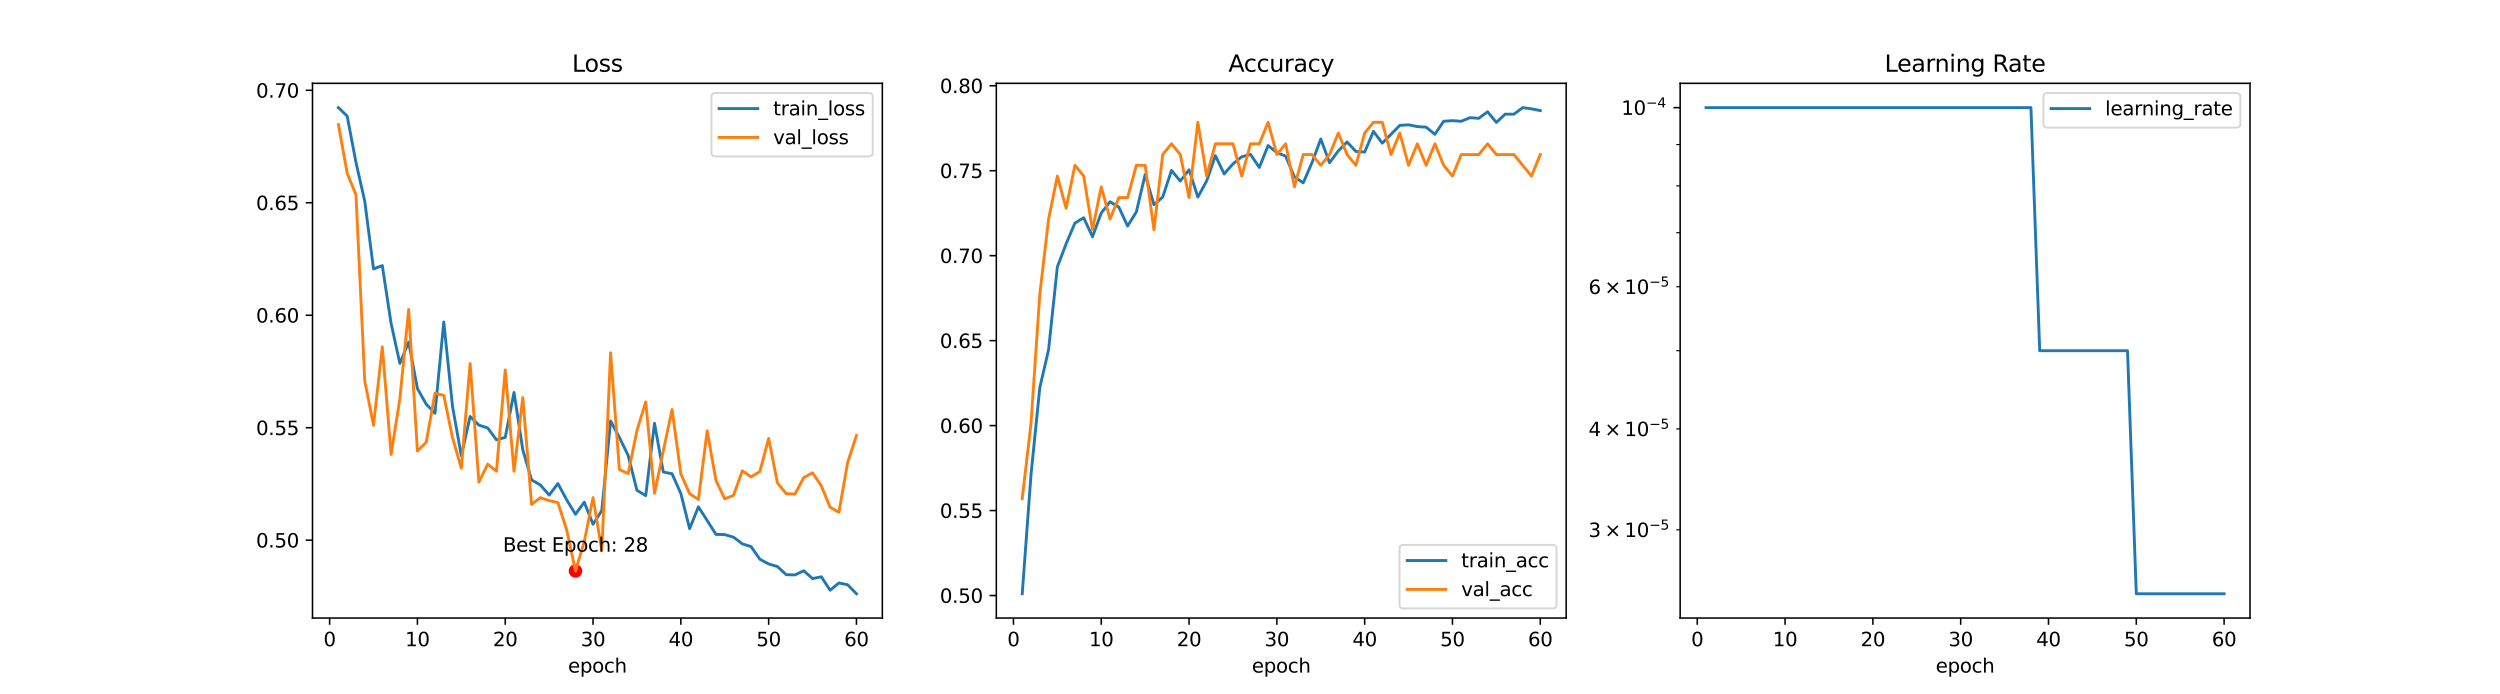 <?xml version="1.0" encoding="utf-8" standalone="no"?>
<!DOCTYPE svg PUBLIC "-//W3C//DTD SVG 1.1//EN"
  "http://www.w3.org/Graphics/SVG/1.1/DTD/svg11.dtd">
<svg xmlns:xlink="http://www.w3.org/1999/xlink" width="1296pt" height="360pt" viewBox="0 0 1296 360" xmlns="http://www.w3.org/2000/svg" version="1.1">
 <defs>
  <style type="text/css">*{stroke-linejoin: round; stroke-linecap: butt}</style>
 </defs>
 <g id="figure_1">
  <g id="patch_1">
   <path d="M 0 360 
L 1296 360 
L 1296 0 
L 0 0 
z
" style="fill: #ffffff"/>
  </g>
  <g id="axes_1">
   <g id="patch_2">
    <path d="M 162 320.4 
L 457.412 320.4 
L 457.412 43.2 
L 162 43.2 
z
" style="fill: #ffffff"/>
   </g>
   <g id="PathCollection_1">
    <defs>
     <path id="mc264b013b8" d="M 0 3 
C 0.796 3 1.559 2.684 2.121 2.121 
C 2.684 1.559 3 0.796 3 0 
C 3 -0.796 2.684 -1.559 2.121 -2.121 
C 1.559 -2.684 0.796 -3 0 -3 
C -0.796 -3 -1.559 -2.684 -2.121 -2.121 
C -2.684 -1.559 -3 -0.796 -3 0 
C -3 0.796 -2.684 1.559 -2.121 2.121 
C -1.559 2.684 -0.796 3 0 3 
z
" style="stroke: #ff0000"/>
    </defs>
    <g clip-path="url(#p951b885877)">
     <use xlink:href="#mc264b013b8" x="298.326" y="295.981" style="fill: #ff0000; stroke: #ff0000"/>
    </g>
   </g>
   <g id="matplotlib.axis_1">
    <g id="xtick_1">
     <g id="line2d_1">
      <defs>
       <path id="me1430755ac" d="M 0 0 
L 0 3.5 
" style="stroke: #000000; stroke-width: 0.8"/>
      </defs>
      <g>
       <use xlink:href="#me1430755ac" x="170.876" y="320.4" style="stroke: #000000; stroke-width: 0.8"/>
      </g>
     </g>
     <g id="text_1">
      <!-- 0 -->
      <g transform="translate(167.695 334.998) scale(0.1 -0.1)">
       <defs>
        <path id="DejaVuSans-30" d="M 2034 4250 
Q 1547 4250 1301 3770 
Q 1056 3291 1056 2328 
Q 1056 1369 1301 889 
Q 1547 409 2034 409 
Q 2525 409 2770 889 
Q 3016 1369 3016 2328 
Q 3016 3291 2770 3770 
Q 2525 4250 2034 4250 
z
M 2034 4750 
Q 2819 4750 3233 4129 
Q 3647 3509 3647 2328 
Q 3647 1150 3233 529 
Q 2819 -91 2034 -91 
Q 1250 -91 836 529 
Q 422 1150 422 2328 
Q 422 3509 836 4129 
Q 1250 4750 2034 4750 
z
" transform="scale(0.016)"/>
       </defs>
       <use xlink:href="#DejaVuSans-30"/>
      </g>
     </g>
    </g>
    <g id="xtick_2">
     <g id="line2d_2">
      <g>
       <use xlink:href="#me1430755ac" x="216.394" y="320.4" style="stroke: #000000; stroke-width: 0.8"/>
      </g>
     </g>
     <g id="text_2">
      <!-- 10 -->
      <g transform="translate(210.031 334.998) scale(0.1 -0.1)">
       <defs>
        <path id="DejaVuSans-31" d="M 794 531 
L 1825 531 
L 1825 4091 
L 703 3866 
L 703 4441 
L 1819 4666 
L 2450 4666 
L 2450 531 
L 3481 531 
L 3481 0 
L 794 0 
L 794 531 
z
" transform="scale(0.016)"/>
       </defs>
       <use xlink:href="#DejaVuSans-31"/>
       <use xlink:href="#DejaVuSans-30" transform="translate(63.623 0)"/>
      </g>
     </g>
    </g>
    <g id="xtick_3">
     <g id="line2d_3">
      <g>
       <use xlink:href="#me1430755ac" x="261.912" y="320.4" style="stroke: #000000; stroke-width: 0.8"/>
      </g>
     </g>
     <g id="text_3">
      <!-- 20 -->
      <g transform="translate(255.549 334.998) scale(0.1 -0.1)">
       <defs>
        <path id="DejaVuSans-32" d="M 1228 531 
L 3431 531 
L 3431 0 
L 469 0 
L 469 531 
Q 828 903 1448 1529 
Q 2069 2156 2228 2338 
Q 2531 2678 2651 2914 
Q 2772 3150 2772 3378 
Q 2772 3750 2511 3984 
Q 2250 4219 1831 4219 
Q 1534 4219 1204 4116 
Q 875 4013 500 3803 
L 500 4441 
Q 881 4594 1212 4672 
Q 1544 4750 1819 4750 
Q 2544 4750 2975 4387 
Q 3406 4025 3406 3419 
Q 3406 3131 3298 2873 
Q 3191 2616 2906 2266 
Q 2828 2175 2409 1742 
Q 1991 1309 1228 531 
z
" transform="scale(0.016)"/>
       </defs>
       <use xlink:href="#DejaVuSans-32"/>
       <use xlink:href="#DejaVuSans-30" transform="translate(63.623 0)"/>
      </g>
     </g>
    </g>
    <g id="xtick_4">
     <g id="line2d_4">
      <g>
       <use xlink:href="#me1430755ac" x="307.43" y="320.4" style="stroke: #000000; stroke-width: 0.8"/>
      </g>
     </g>
     <g id="text_4">
      <!-- 30 -->
      <g transform="translate(301.067 334.998) scale(0.1 -0.1)">
       <defs>
        <path id="DejaVuSans-33" d="M 2597 2516 
Q 3050 2419 3304 2112 
Q 3559 1806 3559 1356 
Q 3559 666 3084 287 
Q 2609 -91 1734 -91 
Q 1441 -91 1130 -33 
Q 819 25 488 141 
L 488 750 
Q 750 597 1062 519 
Q 1375 441 1716 441 
Q 2309 441 2620 675 
Q 2931 909 2931 1356 
Q 2931 1769 2642 2001 
Q 2353 2234 1838 2234 
L 1294 2234 
L 1294 2753 
L 1863 2753 
Q 2328 2753 2575 2939 
Q 2822 3125 2822 3475 
Q 2822 3834 2567 4026 
Q 2313 4219 1838 4219 
Q 1578 4219 1281 4162 
Q 984 4106 628 3988 
L 628 4550 
Q 988 4650 1302 4700 
Q 1616 4750 1894 4750 
Q 2613 4750 3031 4423 
Q 3450 4097 3450 3541 
Q 3450 3153 3228 2886 
Q 3006 2619 2597 2516 
z
" transform="scale(0.016)"/>
       </defs>
       <use xlink:href="#DejaVuSans-33"/>
       <use xlink:href="#DejaVuSans-30" transform="translate(63.623 0)"/>
      </g>
     </g>
    </g>
    <g id="xtick_5">
     <g id="line2d_5">
      <g>
       <use xlink:href="#me1430755ac" x="352.948" y="320.4" style="stroke: #000000; stroke-width: 0.8"/>
      </g>
     </g>
     <g id="text_5">
      <!-- 40 -->
      <g transform="translate(346.585 334.998) scale(0.1 -0.1)">
       <defs>
        <path id="DejaVuSans-34" d="M 2419 4116 
L 825 1625 
L 2419 1625 
L 2419 4116 
z
M 2253 4666 
L 3047 4666 
L 3047 1625 
L 3713 1625 
L 3713 1100 
L 3047 1100 
L 3047 0 
L 2419 0 
L 2419 1100 
L 313 1100 
L 313 1709 
L 2253 4666 
z
" transform="scale(0.016)"/>
       </defs>
       <use xlink:href="#DejaVuSans-34"/>
       <use xlink:href="#DejaVuSans-30" transform="translate(63.623 0)"/>
      </g>
     </g>
    </g>
    <g id="xtick_6">
     <g id="line2d_6">
      <g>
       <use xlink:href="#me1430755ac" x="398.466" y="320.4" style="stroke: #000000; stroke-width: 0.8"/>
      </g>
     </g>
     <g id="text_6">
      <!-- 50 -->
      <g transform="translate(392.103 334.998) scale(0.1 -0.1)">
       <defs>
        <path id="DejaVuSans-35" d="M 691 4666 
L 3169 4666 
L 3169 4134 
L 1269 4134 
L 1269 2991 
Q 1406 3038 1543 3061 
Q 1681 3084 1819 3084 
Q 2600 3084 3056 2656 
Q 3513 2228 3513 1497 
Q 3513 744 3044 326 
Q 2575 -91 1722 -91 
Q 1428 -91 1123 -41 
Q 819 9 494 109 
L 494 744 
Q 775 591 1075 516 
Q 1375 441 1709 441 
Q 2250 441 2565 725 
Q 2881 1009 2881 1497 
Q 2881 1984 2565 2268 
Q 2250 2553 1709 2553 
Q 1456 2553 1204 2497 
Q 953 2441 691 2322 
L 691 4666 
z
" transform="scale(0.016)"/>
       </defs>
       <use xlink:href="#DejaVuSans-35"/>
       <use xlink:href="#DejaVuSans-30" transform="translate(63.623 0)"/>
      </g>
     </g>
    </g>
    <g id="xtick_7">
     <g id="line2d_7">
      <g>
       <use xlink:href="#me1430755ac" x="443.984" y="320.4" style="stroke: #000000; stroke-width: 0.8"/>
      </g>
     </g>
     <g id="text_7">
      <!-- 60 -->
      <g transform="translate(437.621 334.998) scale(0.1 -0.1)">
       <defs>
        <path id="DejaVuSans-36" d="M 2113 2584 
Q 1688 2584 1439 2293 
Q 1191 2003 1191 1497 
Q 1191 994 1439 701 
Q 1688 409 2113 409 
Q 2538 409 2786 701 
Q 3034 994 3034 1497 
Q 3034 2003 2786 2293 
Q 2538 2584 2113 2584 
z
M 3366 4563 
L 3366 3988 
Q 3128 4100 2886 4159 
Q 2644 4219 2406 4219 
Q 1781 4219 1451 3797 
Q 1122 3375 1075 2522 
Q 1259 2794 1537 2939 
Q 1816 3084 2150 3084 
Q 2853 3084 3261 2657 
Q 3669 2231 3669 1497 
Q 3669 778 3244 343 
Q 2819 -91 2113 -91 
Q 1303 -91 875 529 
Q 447 1150 447 2328 
Q 447 3434 972 4092 
Q 1497 4750 2381 4750 
Q 2619 4750 2861 4703 
Q 3103 4656 3366 4563 
z
" transform="scale(0.016)"/>
       </defs>
       <use xlink:href="#DejaVuSans-36"/>
       <use xlink:href="#DejaVuSans-30" transform="translate(63.623 0)"/>
      </g>
     </g>
    </g>
    <g id="text_8">
     <!-- epoch -->
     <g transform="translate(294.478 348.677) scale(0.1 -0.1)">
      <defs>
       <path id="DejaVuSans-65" d="M 3597 1894 
L 3597 1613 
L 953 1613 
Q 991 1019 1311 708 
Q 1631 397 2203 397 
Q 2534 397 2845 478 
Q 3156 559 3463 722 
L 3463 178 
Q 3153 47 2828 -22 
Q 2503 -91 2169 -91 
Q 1331 -91 842 396 
Q 353 884 353 1716 
Q 353 2575 817 3079 
Q 1281 3584 2069 3584 
Q 2775 3584 3186 3129 
Q 3597 2675 3597 1894 
z
M 3022 2063 
Q 3016 2534 2758 2815 
Q 2500 3097 2075 3097 
Q 1594 3097 1305 2825 
Q 1016 2553 972 2059 
L 3022 2063 
z
" transform="scale(0.016)"/>
       <path id="DejaVuSans-70" d="M 1159 525 
L 1159 -1331 
L 581 -1331 
L 581 3500 
L 1159 3500 
L 1159 2969 
Q 1341 3281 1617 3432 
Q 1894 3584 2278 3584 
Q 2916 3584 3314 3078 
Q 3713 2572 3713 1747 
Q 3713 922 3314 415 
Q 2916 -91 2278 -91 
Q 1894 -91 1617 61 
Q 1341 213 1159 525 
z
M 3116 1747 
Q 3116 2381 2855 2742 
Q 2594 3103 2138 3103 
Q 1681 3103 1420 2742 
Q 1159 2381 1159 1747 
Q 1159 1113 1420 752 
Q 1681 391 2138 391 
Q 2594 391 2855 752 
Q 3116 1113 3116 1747 
z
" transform="scale(0.016)"/>
       <path id="DejaVuSans-6f" d="M 1959 3097 
Q 1497 3097 1228 2736 
Q 959 2375 959 1747 
Q 959 1119 1226 758 
Q 1494 397 1959 397 
Q 2419 397 2687 759 
Q 2956 1122 2956 1747 
Q 2956 2369 2687 2733 
Q 2419 3097 1959 3097 
z
M 1959 3584 
Q 2709 3584 3137 3096 
Q 3566 2609 3566 1747 
Q 3566 888 3137 398 
Q 2709 -91 1959 -91 
Q 1206 -91 779 398 
Q 353 888 353 1747 
Q 353 2609 779 3096 
Q 1206 3584 1959 3584 
z
" transform="scale(0.016)"/>
       <path id="DejaVuSans-63" d="M 3122 3366 
L 3122 2828 
Q 2878 2963 2633 3030 
Q 2388 3097 2138 3097 
Q 1578 3097 1268 2742 
Q 959 2388 959 1747 
Q 959 1106 1268 751 
Q 1578 397 2138 397 
Q 2388 397 2633 464 
Q 2878 531 3122 666 
L 3122 134 
Q 2881 22 2623 -34 
Q 2366 -91 2075 -91 
Q 1284 -91 818 406 
Q 353 903 353 1747 
Q 353 2603 823 3093 
Q 1294 3584 2113 3584 
Q 2378 3584 2631 3529 
Q 2884 3475 3122 3366 
z
" transform="scale(0.016)"/>
       <path id="DejaVuSans-68" d="M 3513 2113 
L 3513 0 
L 2938 0 
L 2938 2094 
Q 2938 2591 2744 2837 
Q 2550 3084 2163 3084 
Q 1697 3084 1428 2787 
Q 1159 2491 1159 1978 
L 1159 0 
L 581 0 
L 581 4863 
L 1159 4863 
L 1159 2956 
Q 1366 3272 1645 3428 
Q 1925 3584 2291 3584 
Q 2894 3584 3203 3211 
Q 3513 2838 3513 2113 
z
" transform="scale(0.016)"/>
      </defs>
      <use xlink:href="#DejaVuSans-65"/>
      <use xlink:href="#DejaVuSans-70" transform="translate(61.523 0)"/>
      <use xlink:href="#DejaVuSans-6f" transform="translate(125 0)"/>
      <use xlink:href="#DejaVuSans-63" transform="translate(186.182 0)"/>
      <use xlink:href="#DejaVuSans-68" transform="translate(241.162 0)"/>
     </g>
    </g>
   </g>
   <g id="matplotlib.axis_2">
    <g id="ytick_1">
     <g id="line2d_8">
      <defs>
       <path id="m257c4a99e2" d="M 0 0 
L -3.5 0 
" style="stroke: #000000; stroke-width: 0.8"/>
      </defs>
      <g>
       <use xlink:href="#m257c4a99e2" x="162" y="280.029" style="stroke: #000000; stroke-width: 0.8"/>
      </g>
     </g>
     <g id="text_9">
      <!-- 0.50 -->
      <g transform="translate(132.734 283.828) scale(0.1 -0.1)">
       <defs>
        <path id="DejaVuSans-2e" d="M 684 794 
L 1344 794 
L 1344 0 
L 684 0 
L 684 794 
z
" transform="scale(0.016)"/>
       </defs>
       <use xlink:href="#DejaVuSans-30"/>
       <use xlink:href="#DejaVuSans-2e" transform="translate(63.623 0)"/>
       <use xlink:href="#DejaVuSans-35" transform="translate(95.41 0)"/>
       <use xlink:href="#DejaVuSans-30" transform="translate(159.033 0)"/>
      </g>
     </g>
    </g>
    <g id="ytick_2">
     <g id="line2d_9">
      <g>
       <use xlink:href="#m257c4a99e2" x="162" y="221.725" style="stroke: #000000; stroke-width: 0.8"/>
      </g>
     </g>
     <g id="text_10">
      <!-- 0.55 -->
      <g transform="translate(132.734 225.525) scale(0.1 -0.1)">
       <use xlink:href="#DejaVuSans-30"/>
       <use xlink:href="#DejaVuSans-2e" transform="translate(63.623 0)"/>
       <use xlink:href="#DejaVuSans-35" transform="translate(95.41 0)"/>
       <use xlink:href="#DejaVuSans-35" transform="translate(159.033 0)"/>
      </g>
     </g>
    </g>
    <g id="ytick_3">
     <g id="line2d_10">
      <g>
       <use xlink:href="#m257c4a99e2" x="162" y="163.422" style="stroke: #000000; stroke-width: 0.8"/>
      </g>
     </g>
     <g id="text_11">
      <!-- 0.60 -->
      <g transform="translate(132.734 167.221) scale(0.1 -0.1)">
       <use xlink:href="#DejaVuSans-30"/>
       <use xlink:href="#DejaVuSans-2e" transform="translate(63.623 0)"/>
       <use xlink:href="#DejaVuSans-36" transform="translate(95.41 0)"/>
       <use xlink:href="#DejaVuSans-30" transform="translate(159.033 0)"/>
      </g>
     </g>
    </g>
    <g id="ytick_4">
     <g id="line2d_11">
      <g>
       <use xlink:href="#m257c4a99e2" x="162" y="105.118" style="stroke: #000000; stroke-width: 0.8"/>
      </g>
     </g>
     <g id="text_12">
      <!-- 0.65 -->
      <g transform="translate(132.734 108.918) scale(0.1 -0.1)">
       <use xlink:href="#DejaVuSans-30"/>
       <use xlink:href="#DejaVuSans-2e" transform="translate(63.623 0)"/>
       <use xlink:href="#DejaVuSans-36" transform="translate(95.41 0)"/>
       <use xlink:href="#DejaVuSans-35" transform="translate(159.033 0)"/>
      </g>
     </g>
    </g>
    <g id="ytick_5">
     <g id="line2d_12">
      <g>
       <use xlink:href="#m257c4a99e2" x="162" y="46.815" style="stroke: #000000; stroke-width: 0.8"/>
      </g>
     </g>
     <g id="text_13">
      <!-- 0.70 -->
      <g transform="translate(132.734 50.614) scale(0.1 -0.1)">
       <defs>
        <path id="DejaVuSans-37" d="M 525 4666 
L 3525 4666 
L 3525 4397 
L 1831 0 
L 1172 0 
L 2766 4134 
L 525 4134 
L 525 4666 
z
" transform="scale(0.016)"/>
       </defs>
       <use xlink:href="#DejaVuSans-30"/>
       <use xlink:href="#DejaVuSans-2e" transform="translate(63.623 0)"/>
       <use xlink:href="#DejaVuSans-37" transform="translate(95.41 0)"/>
       <use xlink:href="#DejaVuSans-30" transform="translate(159.033 0)"/>
      </g>
     </g>
    </g>
   </g>
   <g id="line2d_13">
    <path d="M 175.428 55.8 
L 179.98 60.189 
L 184.531 84.157 
L 189.083 104.326 
L 193.635 139.397 
L 198.187 137.686 
L 202.739 167.673 
L 207.29 188.376 
L 211.842 177.375 
L 216.394 201.456 
L 220.946 209.532 
L 225.498 214.229 
L 230.049 166.921 
L 234.601 210.773 
L 239.153 236.236 
L 243.705 215.906 
L 248.257 220.401 
L 252.808 221.854 
L 257.36 228.016 
L 261.912 226.754 
L 266.464 203.466 
L 271.016 233.206 
L 275.567 248.761 
L 280.119 251.402 
L 284.671 256.658 
L 289.223 250.688 
L 293.775 259.142 
L 298.326 266.607 
L 302.878 260.341 
L 307.43 271.752 
L 311.982 264.624 
L 316.534 218.214 
L 321.085 226.761 
L 325.637 236.1 
L 330.189 254.156 
L 334.741 256.936 
L 339.293 219.44 
L 343.844 244.68 
L 348.396 245.609 
L 352.948 255.845 
L 357.5 274.056 
L 362.052 262.754 
L 366.603 269.832 
L 371.155 277.027 
L 375.707 277.135 
L 380.259 278.475 
L 384.811 281.937 
L 389.362 283.374 
L 393.914 289.915 
L 398.466 292.357 
L 403.018 293.706 
L 407.57 297.909 
L 412.121 298.035 
L 416.673 295.892 
L 421.225 299.94 
L 425.777 299.017 
L 430.329 305.97 
L 434.88 302.23 
L 439.432 303.145 
L 443.984 307.8 
" clip-path="url(#p951b885877)" style="fill: none; stroke: #1f77b4; stroke-width: 1.5; stroke-linecap: square"/>
   </g>
   <g id="line2d_14">
    <path d="M 175.428 64.584 
L 179.98 89.814 
L 184.531 100.968 
L 189.083 197.414 
L 193.635 220.466 
L 198.187 179.786 
L 202.739 235.597 
L 207.29 206.754 
L 211.842 160.436 
L 216.394 233.84 
L 220.946 229.311 
L 225.498 203.811 
L 230.049 204.967 
L 234.601 226.969 
L 239.153 242.732 
L 243.705 188.447 
L 248.257 249.946 
L 252.808 240.608 
L 257.36 244.278 
L 261.912 191.755 
L 266.464 244.337 
L 271.016 206.096 
L 275.567 261.513 
L 280.119 257.972 
L 284.671 259.521 
L 289.223 260.554 
L 293.775 274.764 
L 298.326 295.981 
L 302.878 280.815 
L 307.43 257.97 
L 311.982 285.382 
L 316.534 182.906 
L 321.085 243.444 
L 325.637 245.468 
L 330.189 223.234 
L 334.741 208.404 
L 339.293 255.717 
L 343.844 233.845 
L 348.396 212.314 
L 352.948 245.651 
L 357.5 255.928 
L 362.052 258.916 
L 366.603 223.334 
L 371.155 249.082 
L 375.707 258.615 
L 380.259 256.81 
L 384.811 244.063 
L 389.362 247.244 
L 393.914 244.43 
L 398.466 227.263 
L 403.018 250.328 
L 407.57 255.908 
L 412.121 256.097 
L 416.673 247.555 
L 421.225 245.105 
L 425.777 251.883 
L 430.329 262.973 
L 434.88 265.56 
L 439.432 239.699 
L 443.984 225.787 
" clip-path="url(#p951b885877)" style="fill: none; stroke: #ff7f0e; stroke-width: 1.5; stroke-linecap: square"/>
   </g>
   <g id="patch_3">
    <path d="M 162 320.4 
L 162 43.2 
" style="fill: none; stroke: #000000; stroke-width: 0.8; stroke-linejoin: miter; stroke-linecap: square"/>
   </g>
   <g id="patch_4">
    <path d="M 457.412 320.4 
L 457.412 43.2 
" style="fill: none; stroke: #000000; stroke-width: 0.8; stroke-linejoin: miter; stroke-linecap: square"/>
   </g>
   <g id="patch_5">
    <path d="M 162 320.4 
L 457.412 320.4 
" style="fill: none; stroke: #000000; stroke-width: 0.8; stroke-linejoin: miter; stroke-linecap: square"/>
   </g>
   <g id="patch_6">
    <path d="M 162 43.2 
L 457.412 43.2 
" style="fill: none; stroke: #000000; stroke-width: 0.8; stroke-linejoin: miter; stroke-linecap: square"/>
   </g>
   <g id="text_14">
    <!-- Best Epoch: 28 -->
    <g transform="translate(260.719 285.981) scale(0.1 -0.1)">
     <defs>
      <path id="DejaVuSans-42" d="M 1259 2228 
L 1259 519 
L 2272 519 
Q 2781 519 3026 730 
Q 3272 941 3272 1375 
Q 3272 1813 3026 2020 
Q 2781 2228 2272 2228 
L 1259 2228 
z
M 1259 4147 
L 1259 2741 
L 2194 2741 
Q 2656 2741 2882 2914 
Q 3109 3088 3109 3444 
Q 3109 3797 2882 3972 
Q 2656 4147 2194 4147 
L 1259 4147 
z
M 628 4666 
L 2241 4666 
Q 2963 4666 3353 4366 
Q 3744 4066 3744 3513 
Q 3744 3084 3544 2831 
Q 3344 2578 2956 2516 
Q 3422 2416 3680 2098 
Q 3938 1781 3938 1306 
Q 3938 681 3513 340 
Q 3088 0 2303 0 
L 628 0 
L 628 4666 
z
" transform="scale(0.016)"/>
      <path id="DejaVuSans-73" d="M 2834 3397 
L 2834 2853 
Q 2591 2978 2328 3040 
Q 2066 3103 1784 3103 
Q 1356 3103 1142 2972 
Q 928 2841 928 2578 
Q 928 2378 1081 2264 
Q 1234 2150 1697 2047 
L 1894 2003 
Q 2506 1872 2764 1633 
Q 3022 1394 3022 966 
Q 3022 478 2636 193 
Q 2250 -91 1575 -91 
Q 1294 -91 989 -36 
Q 684 19 347 128 
L 347 722 
Q 666 556 975 473 
Q 1284 391 1588 391 
Q 1994 391 2212 530 
Q 2431 669 2431 922 
Q 2431 1156 2273 1281 
Q 2116 1406 1581 1522 
L 1381 1569 
Q 847 1681 609 1914 
Q 372 2147 372 2553 
Q 372 3047 722 3315 
Q 1072 3584 1716 3584 
Q 2034 3584 2315 3537 
Q 2597 3491 2834 3397 
z
" transform="scale(0.016)"/>
      <path id="DejaVuSans-74" d="M 1172 4494 
L 1172 3500 
L 2356 3500 
L 2356 3053 
L 1172 3053 
L 1172 1153 
Q 1172 725 1289 603 
Q 1406 481 1766 481 
L 2356 481 
L 2356 0 
L 1766 0 
Q 1100 0 847 248 
Q 594 497 594 1153 
L 594 3053 
L 172 3053 
L 172 3500 
L 594 3500 
L 594 4494 
L 1172 4494 
z
" transform="scale(0.016)"/>
      <path id="DejaVuSans-20" transform="scale(0.016)"/>
      <path id="DejaVuSans-45" d="M 628 4666 
L 3578 4666 
L 3578 4134 
L 1259 4134 
L 1259 2753 
L 3481 2753 
L 3481 2222 
L 1259 2222 
L 1259 531 
L 3634 531 
L 3634 0 
L 628 0 
L 628 4666 
z
" transform="scale(0.016)"/>
      <path id="DejaVuSans-3a" d="M 750 794 
L 1409 794 
L 1409 0 
L 750 0 
L 750 794 
z
M 750 3309 
L 1409 3309 
L 1409 2516 
L 750 2516 
L 750 3309 
z
" transform="scale(0.016)"/>
      <path id="DejaVuSans-38" d="M 2034 2216 
Q 1584 2216 1326 1975 
Q 1069 1734 1069 1313 
Q 1069 891 1326 650 
Q 1584 409 2034 409 
Q 2484 409 2743 651 
Q 3003 894 3003 1313 
Q 3003 1734 2745 1975 
Q 2488 2216 2034 2216 
z
M 1403 2484 
Q 997 2584 770 2862 
Q 544 3141 544 3541 
Q 544 4100 942 4425 
Q 1341 4750 2034 4750 
Q 2731 4750 3128 4425 
Q 3525 4100 3525 3541 
Q 3525 3141 3298 2862 
Q 3072 2584 2669 2484 
Q 3125 2378 3379 2068 
Q 3634 1759 3634 1313 
Q 3634 634 3220 271 
Q 2806 -91 2034 -91 
Q 1263 -91 848 271 
Q 434 634 434 1313 
Q 434 1759 690 2068 
Q 947 2378 1403 2484 
z
M 1172 3481 
Q 1172 3119 1398 2916 
Q 1625 2713 2034 2713 
Q 2441 2713 2670 2916 
Q 2900 3119 2900 3481 
Q 2900 3844 2670 4047 
Q 2441 4250 2034 4250 
Q 1625 4250 1398 4047 
Q 1172 3844 1172 3481 
z
" transform="scale(0.016)"/>
     </defs>
     <use xlink:href="#DejaVuSans-42"/>
     <use xlink:href="#DejaVuSans-65" transform="translate(68.604 0)"/>
     <use xlink:href="#DejaVuSans-73" transform="translate(130.127 0)"/>
     <use xlink:href="#DejaVuSans-74" transform="translate(182.227 0)"/>
     <use xlink:href="#DejaVuSans-20" transform="translate(221.436 0)"/>
     <use xlink:href="#DejaVuSans-45" transform="translate(253.223 0)"/>
     <use xlink:href="#DejaVuSans-70" transform="translate(316.406 0)"/>
     <use xlink:href="#DejaVuSans-6f" transform="translate(379.883 0)"/>
     <use xlink:href="#DejaVuSans-63" transform="translate(441.064 0)"/>
     <use xlink:href="#DejaVuSans-68" transform="translate(496.045 0)"/>
     <use xlink:href="#DejaVuSans-3a" transform="translate(559.424 0)"/>
     <use xlink:href="#DejaVuSans-20" transform="translate(593.115 0)"/>
     <use xlink:href="#DejaVuSans-32" transform="translate(624.902 0)"/>
     <use xlink:href="#DejaVuSans-38" transform="translate(688.525 0)"/>
    </g>
   </g>
   <g id="text_15">
    <!-- Loss -->
    <g transform="translate(296.545 37.2) scale(0.12 -0.12)">
     <defs>
      <path id="DejaVuSans-4c" d="M 628 4666 
L 1259 4666 
L 1259 531 
L 3531 531 
L 3531 0 
L 628 0 
L 628 4666 
z
" transform="scale(0.016)"/>
     </defs>
     <use xlink:href="#DejaVuSans-4c"/>
     <use xlink:href="#DejaVuSans-6f" transform="translate(53.963 0)"/>
     <use xlink:href="#DejaVuSans-73" transform="translate(115.145 0)"/>
     <use xlink:href="#DejaVuSans-73" transform="translate(167.244 0)"/>
    </g>
   </g>
   <g id="legend_1">
    <g id="patch_7">
     <path d="M 370.821 81.112 
L 450.412 81.112 
Q 452.412 81.112 452.412 79.112 
L 452.412 50.2 
Q 452.412 48.2 450.412 48.2 
L 370.821 48.2 
Q 368.821 48.2 368.821 50.2 
L 368.821 79.112 
Q 368.821 81.112 370.821 81.112 
z
" style="fill: #ffffff; opacity: 0.8; stroke: #cccccc; stroke-linejoin: miter"/>
    </g>
    <g id="line2d_15">
     <path d="M 372.821 56.298 
L 382.821 56.298 
L 392.821 56.298 
" style="fill: none; stroke: #1f77b4; stroke-width: 1.5; stroke-linecap: square"/>
    </g>
    <g id="text_16">
     <!-- train_loss -->
     <g transform="translate(400.821 59.798) scale(0.1 -0.1)">
      <defs>
       <path id="DejaVuSans-72" d="M 2631 2963 
Q 2534 3019 2420 3045 
Q 2306 3072 2169 3072 
Q 1681 3072 1420 2755 
Q 1159 2438 1159 1844 
L 1159 0 
L 581 0 
L 581 3500 
L 1159 3500 
L 1159 2956 
Q 1341 3275 1631 3429 
Q 1922 3584 2338 3584 
Q 2397 3584 2469 3576 
Q 2541 3569 2628 3553 
L 2631 2963 
z
" transform="scale(0.016)"/>
       <path id="DejaVuSans-61" d="M 2194 1759 
Q 1497 1759 1228 1600 
Q 959 1441 959 1056 
Q 959 750 1161 570 
Q 1363 391 1709 391 
Q 2188 391 2477 730 
Q 2766 1069 2766 1631 
L 2766 1759 
L 2194 1759 
z
M 3341 1997 
L 3341 0 
L 2766 0 
L 2766 531 
Q 2569 213 2275 61 
Q 1981 -91 1556 -91 
Q 1019 -91 701 211 
Q 384 513 384 1019 
Q 384 1609 779 1909 
Q 1175 2209 1959 2209 
L 2766 2209 
L 2766 2266 
Q 2766 2663 2505 2880 
Q 2244 3097 1772 3097 
Q 1472 3097 1187 3025 
Q 903 2953 641 2809 
L 641 3341 
Q 956 3463 1253 3523 
Q 1550 3584 1831 3584 
Q 2591 3584 2966 3190 
Q 3341 2797 3341 1997 
z
" transform="scale(0.016)"/>
       <path id="DejaVuSans-69" d="M 603 3500 
L 1178 3500 
L 1178 0 
L 603 0 
L 603 3500 
z
M 603 4863 
L 1178 4863 
L 1178 4134 
L 603 4134 
L 603 4863 
z
" transform="scale(0.016)"/>
       <path id="DejaVuSans-6e" d="M 3513 2113 
L 3513 0 
L 2938 0 
L 2938 2094 
Q 2938 2591 2744 2837 
Q 2550 3084 2163 3084 
Q 1697 3084 1428 2787 
Q 1159 2491 1159 1978 
L 1159 0 
L 581 0 
L 581 3500 
L 1159 3500 
L 1159 2956 
Q 1366 3272 1645 3428 
Q 1925 3584 2291 3584 
Q 2894 3584 3203 3211 
Q 3513 2838 3513 2113 
z
" transform="scale(0.016)"/>
       <path id="DejaVuSans-5f" d="M 3263 -1063 
L 3263 -1509 
L -63 -1509 
L -63 -1063 
L 3263 -1063 
z
" transform="scale(0.016)"/>
       <path id="DejaVuSans-6c" d="M 603 4863 
L 1178 4863 
L 1178 0 
L 603 0 
L 603 4863 
z
" transform="scale(0.016)"/>
      </defs>
      <use xlink:href="#DejaVuSans-74"/>
      <use xlink:href="#DejaVuSans-72" transform="translate(39.209 0)"/>
      <use xlink:href="#DejaVuSans-61" transform="translate(80.322 0)"/>
      <use xlink:href="#DejaVuSans-69" transform="translate(141.602 0)"/>
      <use xlink:href="#DejaVuSans-6e" transform="translate(169.385 0)"/>
      <use xlink:href="#DejaVuSans-5f" transform="translate(232.764 0)"/>
      <use xlink:href="#DejaVuSans-6c" transform="translate(282.764 0)"/>
      <use xlink:href="#DejaVuSans-6f" transform="translate(310.547 0)"/>
      <use xlink:href="#DejaVuSans-73" transform="translate(371.729 0)"/>
      <use xlink:href="#DejaVuSans-73" transform="translate(423.828 0)"/>
     </g>
    </g>
    <g id="line2d_16">
     <path d="M 372.821 71.255 
L 382.821 71.255 
L 392.821 71.255 
" style="fill: none; stroke: #ff7f0e; stroke-width: 1.5; stroke-linecap: square"/>
    </g>
    <g id="text_17">
     <!-- val_loss -->
     <g transform="translate(400.821 74.755) scale(0.1 -0.1)">
      <defs>
       <path id="DejaVuSans-76" d="M 191 3500 
L 800 3500 
L 1894 563 
L 2988 3500 
L 3597 3500 
L 2284 0 
L 1503 0 
L 191 3500 
z
" transform="scale(0.016)"/>
      </defs>
      <use xlink:href="#DejaVuSans-76"/>
      <use xlink:href="#DejaVuSans-61" transform="translate(59.18 0)"/>
      <use xlink:href="#DejaVuSans-6c" transform="translate(120.459 0)"/>
      <use xlink:href="#DejaVuSans-5f" transform="translate(148.242 0)"/>
      <use xlink:href="#DejaVuSans-6c" transform="translate(198.242 0)"/>
      <use xlink:href="#DejaVuSans-6f" transform="translate(226.025 0)"/>
      <use xlink:href="#DejaVuSans-73" transform="translate(287.207 0)"/>
      <use xlink:href="#DejaVuSans-73" transform="translate(339.307 0)"/>
     </g>
    </g>
   </g>
  </g>
  <g id="axes_2">
   <g id="patch_8">
    <path d="M 516.494 320.4 
L 811.906 320.4 
L 811.906 43.2 
L 516.494 43.2 
z
" style="fill: #ffffff"/>
   </g>
   <g id="matplotlib.axis_3">
    <g id="xtick_8">
     <g id="line2d_17">
      <g>
       <use xlink:href="#me1430755ac" x="525.37" y="320.4" style="stroke: #000000; stroke-width: 0.8"/>
      </g>
     </g>
     <g id="text_18">
      <!-- 0 -->
      <g transform="translate(522.189 334.998) scale(0.1 -0.1)">
       <use xlink:href="#DejaVuSans-30"/>
      </g>
     </g>
    </g>
    <g id="xtick_9">
     <g id="line2d_18">
      <g>
       <use xlink:href="#me1430755ac" x="570.888" y="320.4" style="stroke: #000000; stroke-width: 0.8"/>
      </g>
     </g>
     <g id="text_19">
      <!-- 10 -->
      <g transform="translate(564.526 334.998) scale(0.1 -0.1)">
       <use xlink:href="#DejaVuSans-31"/>
       <use xlink:href="#DejaVuSans-30" transform="translate(63.623 0)"/>
      </g>
     </g>
    </g>
    <g id="xtick_10">
     <g id="line2d_19">
      <g>
       <use xlink:href="#me1430755ac" x="616.406" y="320.4" style="stroke: #000000; stroke-width: 0.8"/>
      </g>
     </g>
     <g id="text_20">
      <!-- 20 -->
      <g transform="translate(610.044 334.998) scale(0.1 -0.1)">
       <use xlink:href="#DejaVuSans-32"/>
       <use xlink:href="#DejaVuSans-30" transform="translate(63.623 0)"/>
      </g>
     </g>
    </g>
    <g id="xtick_11">
     <g id="line2d_20">
      <g>
       <use xlink:href="#me1430755ac" x="661.924" y="320.4" style="stroke: #000000; stroke-width: 0.8"/>
      </g>
     </g>
     <g id="text_21">
      <!-- 30 -->
      <g transform="translate(655.562 334.998) scale(0.1 -0.1)">
       <use xlink:href="#DejaVuSans-33"/>
       <use xlink:href="#DejaVuSans-30" transform="translate(63.623 0)"/>
      </g>
     </g>
    </g>
    <g id="xtick_12">
     <g id="line2d_21">
      <g>
       <use xlink:href="#me1430755ac" x="707.442" y="320.4" style="stroke: #000000; stroke-width: 0.8"/>
      </g>
     </g>
     <g id="text_22">
      <!-- 40 -->
      <g transform="translate(701.08 334.998) scale(0.1 -0.1)">
       <use xlink:href="#DejaVuSans-34"/>
       <use xlink:href="#DejaVuSans-30" transform="translate(63.623 0)"/>
      </g>
     </g>
    </g>
    <g id="xtick_13">
     <g id="line2d_22">
      <g>
       <use xlink:href="#me1430755ac" x="752.96" y="320.4" style="stroke: #000000; stroke-width: 0.8"/>
      </g>
     </g>
     <g id="text_23">
      <!-- 50 -->
      <g transform="translate(746.598 334.998) scale(0.1 -0.1)">
       <use xlink:href="#DejaVuSans-35"/>
       <use xlink:href="#DejaVuSans-30" transform="translate(63.623 0)"/>
      </g>
     </g>
    </g>
    <g id="xtick_14">
     <g id="line2d_23">
      <g>
       <use xlink:href="#me1430755ac" x="798.478" y="320.4" style="stroke: #000000; stroke-width: 0.8"/>
      </g>
     </g>
     <g id="text_24">
      <!-- 60 -->
      <g transform="translate(792.116 334.998) scale(0.1 -0.1)">
       <use xlink:href="#DejaVuSans-36"/>
       <use xlink:href="#DejaVuSans-30" transform="translate(63.623 0)"/>
      </g>
     </g>
    </g>
    <g id="text_25">
     <!-- epoch -->
     <g transform="translate(648.972 348.677) scale(0.1 -0.1)">
      <use xlink:href="#DejaVuSans-65"/>
      <use xlink:href="#DejaVuSans-70" transform="translate(61.523 0)"/>
      <use xlink:href="#DejaVuSans-6f" transform="translate(125 0)"/>
      <use xlink:href="#DejaVuSans-63" transform="translate(186.182 0)"/>
      <use xlink:href="#DejaVuSans-68" transform="translate(241.162 0)"/>
     </g>
    </g>
   </g>
   <g id="matplotlib.axis_4">
    <g id="ytick_6">
     <g id="line2d_24">
      <g>
       <use xlink:href="#m257c4a99e2" x="516.494" y="308.721" style="stroke: #000000; stroke-width: 0.8"/>
      </g>
     </g>
     <g id="text_26">
      <!-- 0.50 -->
      <g transform="translate(487.228 312.52) scale(0.1 -0.1)">
       <use xlink:href="#DejaVuSans-30"/>
       <use xlink:href="#DejaVuSans-2e" transform="translate(63.623 0)"/>
       <use xlink:href="#DejaVuSans-35" transform="translate(95.41 0)"/>
       <use xlink:href="#DejaVuSans-30" transform="translate(159.033 0)"/>
      </g>
     </g>
    </g>
    <g id="ytick_7">
     <g id="line2d_25">
      <g>
       <use xlink:href="#m257c4a99e2" x="516.494" y="264.675" style="stroke: #000000; stroke-width: 0.8"/>
      </g>
     </g>
     <g id="text_27">
      <!-- 0.55 -->
      <g transform="translate(487.228 268.474) scale(0.1 -0.1)">
       <use xlink:href="#DejaVuSans-30"/>
       <use xlink:href="#DejaVuSans-2e" transform="translate(63.623 0)"/>
       <use xlink:href="#DejaVuSans-35" transform="translate(95.41 0)"/>
       <use xlink:href="#DejaVuSans-35" transform="translate(159.033 0)"/>
      </g>
     </g>
    </g>
    <g id="ytick_8">
     <g id="line2d_26">
      <g>
       <use xlink:href="#m257c4a99e2" x="516.494" y="220.628" style="stroke: #000000; stroke-width: 0.8"/>
      </g>
     </g>
     <g id="text_28">
      <!-- 0.60 -->
      <g transform="translate(487.228 224.427) scale(0.1 -0.1)">
       <use xlink:href="#DejaVuSans-30"/>
       <use xlink:href="#DejaVuSans-2e" transform="translate(63.623 0)"/>
       <use xlink:href="#DejaVuSans-36" transform="translate(95.41 0)"/>
       <use xlink:href="#DejaVuSans-30" transform="translate(159.033 0)"/>
      </g>
     </g>
    </g>
    <g id="ytick_9">
     <g id="line2d_27">
      <g>
       <use xlink:href="#m257c4a99e2" x="516.494" y="176.582" style="stroke: #000000; stroke-width: 0.8"/>
      </g>
     </g>
     <g id="text_29">
      <!-- 0.65 -->
      <g transform="translate(487.228 180.381) scale(0.1 -0.1)">
       <use xlink:href="#DejaVuSans-30"/>
       <use xlink:href="#DejaVuSans-2e" transform="translate(63.623 0)"/>
       <use xlink:href="#DejaVuSans-36" transform="translate(95.41 0)"/>
       <use xlink:href="#DejaVuSans-35" transform="translate(159.033 0)"/>
      </g>
     </g>
    </g>
    <g id="ytick_10">
     <g id="line2d_28">
      <g>
       <use xlink:href="#m257c4a99e2" x="516.494" y="132.536" style="stroke: #000000; stroke-width: 0.8"/>
      </g>
     </g>
     <g id="text_30">
      <!-- 0.70 -->
      <g transform="translate(487.228 136.335) scale(0.1 -0.1)">
       <use xlink:href="#DejaVuSans-30"/>
       <use xlink:href="#DejaVuSans-2e" transform="translate(63.623 0)"/>
       <use xlink:href="#DejaVuSans-37" transform="translate(95.41 0)"/>
       <use xlink:href="#DejaVuSans-30" transform="translate(159.033 0)"/>
      </g>
     </g>
    </g>
    <g id="ytick_11">
     <g id="line2d_29">
      <g>
       <use xlink:href="#m257c4a99e2" x="516.494" y="88.489" style="stroke: #000000; stroke-width: 0.8"/>
      </g>
     </g>
     <g id="text_31">
      <!-- 0.75 -->
      <g transform="translate(487.228 92.289) scale(0.1 -0.1)">
       <use xlink:href="#DejaVuSans-30"/>
       <use xlink:href="#DejaVuSans-2e" transform="translate(63.623 0)"/>
       <use xlink:href="#DejaVuSans-37" transform="translate(95.41 0)"/>
       <use xlink:href="#DejaVuSans-35" transform="translate(159.033 0)"/>
      </g>
     </g>
    </g>
    <g id="ytick_12">
     <g id="line2d_30">
      <g>
       <use xlink:href="#m257c4a99e2" x="516.494" y="44.443" style="stroke: #000000; stroke-width: 0.8"/>
      </g>
     </g>
     <g id="text_32">
      <!-- 0.80 -->
      <g transform="translate(487.228 48.242) scale(0.1 -0.1)">
       <use xlink:href="#DejaVuSans-30"/>
       <use xlink:href="#DejaVuSans-2e" transform="translate(63.623 0)"/>
       <use xlink:href="#DejaVuSans-38" transform="translate(95.41 0)"/>
       <use xlink:href="#DejaVuSans-30" transform="translate(159.033 0)"/>
      </g>
     </g>
    </g>
   </g>
   <g id="line2d_31">
    <path d="M 529.922 307.8 
L 534.474 246.105 
L 539.026 200.984 
L 543.577 181.34 
L 548.129 138.368 
L 552.681 126.397 
L 557.233 115.654 
L 561.785 112.891 
L 566.336 122.714 
L 570.888 110.436 
L 575.44 104.604 
L 579.992 107.366 
L 584.544 117.189 
L 589.095 109.822 
L 593.647 90.485 
L 598.199 106.139 
L 602.751 102.148 
L 607.303 88.336 
L 611.854 93.861 
L 616.406 88.029 
L 620.958 102.148 
L 625.51 93.861 
L 630.062 80.662 
L 634.613 90.178 
L 639.165 84.96 
L 643.717 81.276 
L 648.269 80.048 
L 652.821 86.801 
L 657.372 75.444 
L 661.924 79.128 
L 666.476 80.969 
L 671.028 91.712 
L 675.579 94.782 
L 680.131 84.346 
L 684.683 72.068 
L 689.235 84.346 
L 693.787 78.207 
L 698.338 73.603 
L 702.89 78.514 
L 707.442 78.821 
L 711.994 68.078 
L 716.546 74.217 
L 721.097 69.612 
L 725.649 65.008 
L 730.201 64.701 
L 734.753 65.622 
L 739.305 65.929 
L 743.856 69.612 
L 748.408 62.86 
L 752.96 62.553 
L 757.512 62.86 
L 762.064 61.018 
L 766.615 61.325 
L 771.167 57.949 
L 775.719 63.474 
L 780.271 59.176 
L 784.823 59.176 
L 789.374 55.8 
L 793.926 56.414 
L 798.478 57.335 
" clip-path="url(#pa25d8fe00f)" style="fill: none; stroke: #1f77b4; stroke-width: 1.5; stroke-linecap: square"/>
   </g>
   <g id="line2d_32">
    <path d="M 529.922 258.542 
L 534.474 219.513 
L 539.026 152.607 
L 543.577 113.579 
L 548.129 91.277 
L 552.681 108.004 
L 557.233 85.702 
L 561.785 91.277 
L 566.336 119.155 
L 570.888 96.853 
L 575.44 113.579 
L 579.992 102.428 
L 584.544 102.428 
L 589.095 85.702 
L 593.647 85.702 
L 598.199 119.155 
L 602.751 80.126 
L 607.303 74.551 
L 611.854 80.126 
L 616.406 102.428 
L 620.958 63.4 
L 625.51 91.277 
L 630.062 74.551 
L 634.613 74.551 
L 639.165 74.551 
L 643.717 91.277 
L 648.269 74.551 
L 652.821 74.551 
L 657.372 63.4 
L 661.924 80.126 
L 666.476 74.551 
L 671.028 96.853 
L 675.579 80.126 
L 680.131 80.126 
L 684.683 85.702 
L 689.235 80.126 
L 693.787 68.975 
L 698.338 80.126 
L 702.89 85.702 
L 707.442 68.975 
L 711.994 63.4 
L 716.546 63.4 
L 721.097 80.126 
L 725.649 68.975 
L 730.201 85.702 
L 734.753 74.551 
L 739.305 85.702 
L 743.856 74.551 
L 748.408 85.702 
L 752.96 91.277 
L 757.512 80.126 
L 762.064 80.126 
L 766.615 80.126 
L 771.167 74.551 
L 775.719 80.126 
L 780.271 80.126 
L 784.823 80.126 
L 789.374 85.702 
L 793.926 91.277 
L 798.478 80.126 
" clip-path="url(#pa25d8fe00f)" style="fill: none; stroke: #ff7f0e; stroke-width: 1.5; stroke-linecap: square"/>
   </g>
   <g id="patch_9">
    <path d="M 516.494 320.4 
L 516.494 43.2 
" style="fill: none; stroke: #000000; stroke-width: 0.8; stroke-linejoin: miter; stroke-linecap: square"/>
   </g>
   <g id="patch_10">
    <path d="M 811.906 320.4 
L 811.906 43.2 
" style="fill: none; stroke: #000000; stroke-width: 0.8; stroke-linejoin: miter; stroke-linecap: square"/>
   </g>
   <g id="patch_11">
    <path d="M 516.494 320.4 
L 811.906 320.4 
" style="fill: none; stroke: #000000; stroke-width: 0.8; stroke-linejoin: miter; stroke-linecap: square"/>
   </g>
   <g id="patch_12">
    <path d="M 516.494 43.2 
L 811.906 43.2 
" style="fill: none; stroke: #000000; stroke-width: 0.8; stroke-linejoin: miter; stroke-linecap: square"/>
   </g>
   <g id="text_33">
    <!-- Accuracy -->
    <g transform="translate(636.806 37.2) scale(0.12 -0.12)">
     <defs>
      <path id="DejaVuSans-41" d="M 2188 4044 
L 1331 1722 
L 3047 1722 
L 2188 4044 
z
M 1831 4666 
L 2547 4666 
L 4325 0 
L 3669 0 
L 3244 1197 
L 1141 1197 
L 716 0 
L 50 0 
L 1831 4666 
z
" transform="scale(0.016)"/>
      <path id="DejaVuSans-75" d="M 544 1381 
L 544 3500 
L 1119 3500 
L 1119 1403 
Q 1119 906 1312 657 
Q 1506 409 1894 409 
Q 2359 409 2629 706 
Q 2900 1003 2900 1516 
L 2900 3500 
L 3475 3500 
L 3475 0 
L 2900 0 
L 2900 538 
Q 2691 219 2414 64 
Q 2138 -91 1772 -91 
Q 1169 -91 856 284 
Q 544 659 544 1381 
z
M 1991 3584 
L 1991 3584 
z
" transform="scale(0.016)"/>
      <path id="DejaVuSans-79" d="M 2059 -325 
Q 1816 -950 1584 -1140 
Q 1353 -1331 966 -1331 
L 506 -1331 
L 506 -850 
L 844 -850 
Q 1081 -850 1212 -737 
Q 1344 -625 1503 -206 
L 1606 56 
L 191 3500 
L 800 3500 
L 1894 763 
L 2988 3500 
L 3597 3500 
L 2059 -325 
z
" transform="scale(0.016)"/>
     </defs>
     <use xlink:href="#DejaVuSans-41"/>
     <use xlink:href="#DejaVuSans-63" transform="translate(66.658 0)"/>
     <use xlink:href="#DejaVuSans-63" transform="translate(121.639 0)"/>
     <use xlink:href="#DejaVuSans-75" transform="translate(176.619 0)"/>
     <use xlink:href="#DejaVuSans-72" transform="translate(239.998 0)"/>
     <use xlink:href="#DejaVuSans-61" transform="translate(281.111 0)"/>
     <use xlink:href="#DejaVuSans-63" transform="translate(342.391 0)"/>
     <use xlink:href="#DejaVuSans-79" transform="translate(397.371 0)"/>
    </g>
   </g>
   <g id="legend_2">
    <g id="patch_13">
     <path d="M 727.506 315.4 
L 804.906 315.4 
Q 806.906 315.4 806.906 313.4 
L 806.906 284.488 
Q 806.906 282.488 804.906 282.488 
L 727.506 282.488 
Q 725.506 282.488 725.506 284.488 
L 725.506 313.4 
Q 725.506 315.4 727.506 315.4 
z
" style="fill: #ffffff; opacity: 0.8; stroke: #cccccc; stroke-linejoin: miter"/>
    </g>
    <g id="line2d_33">
     <path d="M 729.506 290.586 
L 739.506 290.586 
L 749.506 290.586 
" style="fill: none; stroke: #1f77b4; stroke-width: 1.5; stroke-linecap: square"/>
    </g>
    <g id="text_34">
     <!-- train_acc -->
     <g transform="translate(757.506 294.086) scale(0.1 -0.1)">
      <use xlink:href="#DejaVuSans-74"/>
      <use xlink:href="#DejaVuSans-72" transform="translate(39.209 0)"/>
      <use xlink:href="#DejaVuSans-61" transform="translate(80.322 0)"/>
      <use xlink:href="#DejaVuSans-69" transform="translate(141.602 0)"/>
      <use xlink:href="#DejaVuSans-6e" transform="translate(169.385 0)"/>
      <use xlink:href="#DejaVuSans-5f" transform="translate(232.764 0)"/>
      <use xlink:href="#DejaVuSans-61" transform="translate(282.764 0)"/>
      <use xlink:href="#DejaVuSans-63" transform="translate(344.043 0)"/>
      <use xlink:href="#DejaVuSans-63" transform="translate(399.023 0)"/>
     </g>
    </g>
    <g id="line2d_34">
     <path d="M 729.506 305.542 
L 739.506 305.542 
L 749.506 305.542 
" style="fill: none; stroke: #ff7f0e; stroke-width: 1.5; stroke-linecap: square"/>
    </g>
    <g id="text_35">
     <!-- val_acc -->
     <g transform="translate(757.506 309.042) scale(0.1 -0.1)">
      <use xlink:href="#DejaVuSans-76"/>
      <use xlink:href="#DejaVuSans-61" transform="translate(59.18 0)"/>
      <use xlink:href="#DejaVuSans-6c" transform="translate(120.459 0)"/>
      <use xlink:href="#DejaVuSans-5f" transform="translate(148.242 0)"/>
      <use xlink:href="#DejaVuSans-61" transform="translate(198.242 0)"/>
      <use xlink:href="#DejaVuSans-63" transform="translate(259.521 0)"/>
      <use xlink:href="#DejaVuSans-63" transform="translate(314.502 0)"/>
     </g>
    </g>
   </g>
  </g>
  <g id="axes_3">
   <g id="patch_14">
    <path d="M 870.988 320.4 
L 1166.4 320.4 
L 1166.4 43.2 
L 870.988 43.2 
z
" style="fill: #ffffff"/>
   </g>
   <g id="matplotlib.axis_5">
    <g id="xtick_15">
     <g id="line2d_35">
      <g>
       <use xlink:href="#me1430755ac" x="879.864" y="320.4" style="stroke: #000000; stroke-width: 0.8"/>
      </g>
     </g>
     <g id="text_36">
      <!-- 0 -->
      <g transform="translate(876.683 334.998) scale(0.1 -0.1)">
       <use xlink:href="#DejaVuSans-30"/>
      </g>
     </g>
    </g>
    <g id="xtick_16">
     <g id="line2d_36">
      <g>
       <use xlink:href="#me1430755ac" x="925.382" y="320.4" style="stroke: #000000; stroke-width: 0.8"/>
      </g>
     </g>
     <g id="text_37">
      <!-- 10 -->
      <g transform="translate(919.02 334.998) scale(0.1 -0.1)">
       <use xlink:href="#DejaVuSans-31"/>
       <use xlink:href="#DejaVuSans-30" transform="translate(63.623 0)"/>
      </g>
     </g>
    </g>
    <g id="xtick_17">
     <g id="line2d_37">
      <g>
       <use xlink:href="#me1430755ac" x="970.9" y="320.4" style="stroke: #000000; stroke-width: 0.8"/>
      </g>
     </g>
     <g id="text_38">
      <!-- 20 -->
      <g transform="translate(964.538 334.998) scale(0.1 -0.1)">
       <use xlink:href="#DejaVuSans-32"/>
       <use xlink:href="#DejaVuSans-30" transform="translate(63.623 0)"/>
      </g>
     </g>
    </g>
    <g id="xtick_18">
     <g id="line2d_38">
      <g>
       <use xlink:href="#me1430755ac" x="1016.418" y="320.4" style="stroke: #000000; stroke-width: 0.8"/>
      </g>
     </g>
     <g id="text_39">
      <!-- 30 -->
      <g transform="translate(1010.056 334.998) scale(0.1 -0.1)">
       <use xlink:href="#DejaVuSans-33"/>
       <use xlink:href="#DejaVuSans-30" transform="translate(63.623 0)"/>
      </g>
     </g>
    </g>
    <g id="xtick_19">
     <g id="line2d_39">
      <g>
       <use xlink:href="#me1430755ac" x="1061.936" y="320.4" style="stroke: #000000; stroke-width: 0.8"/>
      </g>
     </g>
     <g id="text_40">
      <!-- 40 -->
      <g transform="translate(1055.574 334.998) scale(0.1 -0.1)">
       <use xlink:href="#DejaVuSans-34"/>
       <use xlink:href="#DejaVuSans-30" transform="translate(63.623 0)"/>
      </g>
     </g>
    </g>
    <g id="xtick_20">
     <g id="line2d_40">
      <g>
       <use xlink:href="#me1430755ac" x="1107.454" y="320.4" style="stroke: #000000; stroke-width: 0.8"/>
      </g>
     </g>
     <g id="text_41">
      <!-- 50 -->
      <g transform="translate(1101.092 334.998) scale(0.1 -0.1)">
       <use xlink:href="#DejaVuSans-35"/>
       <use xlink:href="#DejaVuSans-30" transform="translate(63.623 0)"/>
      </g>
     </g>
    </g>
    <g id="xtick_21">
     <g id="line2d_41">
      <g>
       <use xlink:href="#me1430755ac" x="1152.972" y="320.4" style="stroke: #000000; stroke-width: 0.8"/>
      </g>
     </g>
     <g id="text_42">
      <!-- 60 -->
      <g transform="translate(1146.61 334.998) scale(0.1 -0.1)">
       <use xlink:href="#DejaVuSans-36"/>
       <use xlink:href="#DejaVuSans-30" transform="translate(63.623 0)"/>
      </g>
     </g>
    </g>
    <g id="text_43">
     <!-- epoch -->
     <g transform="translate(1003.466 348.677) scale(0.1 -0.1)">
      <use xlink:href="#DejaVuSans-65"/>
      <use xlink:href="#DejaVuSans-70" transform="translate(61.523 0)"/>
      <use xlink:href="#DejaVuSans-6f" transform="translate(125 0)"/>
      <use xlink:href="#DejaVuSans-63" transform="translate(186.182 0)"/>
      <use xlink:href="#DejaVuSans-68" transform="translate(241.162 0)"/>
     </g>
    </g>
   </g>
   <g id="matplotlib.axis_6">
    <g id="ytick_13">
     <g id="line2d_42">
      <g>
       <use xlink:href="#m257c4a99e2" x="870.988" y="55.8" style="stroke: #000000; stroke-width: 0.8"/>
      </g>
     </g>
     <g id="text_44">
      <!-- $\mathdefault{10^{-4}}$ -->
      <g transform="translate(840.488 59.599) scale(0.1 -0.1)">
       <defs>
        <path id="DejaVuSans-2212" d="M 678 2272 
L 4684 2272 
L 4684 1741 
L 678 1741 
L 678 2272 
z
" transform="scale(0.016)"/>
       </defs>
       <use xlink:href="#DejaVuSans-31" transform="translate(0 0.684)"/>
       <use xlink:href="#DejaVuSans-30" transform="translate(63.623 0.684)"/>
       <use xlink:href="#DejaVuSans-2212" transform="translate(128.203 38.966) scale(0.7)"/>
       <use xlink:href="#DejaVuSans-34" transform="translate(186.855 38.966) scale(0.7)"/>
      </g>
     </g>
    </g>
    <g id="ytick_14">
     <g id="line2d_43">
      <defs>
       <path id="mc3ee807e0d" d="M 0 0 
L -2 0 
" style="stroke: #000000; stroke-width: 0.6"/>
      </defs>
      <g>
       <use xlink:href="#mc3ee807e0d" x="870.988" y="274.658" style="stroke: #000000; stroke-width: 0.6"/>
      </g>
     </g>
     <g id="text_45">
      <!-- $\mathdefault{3\times10^{-5}}$ -->
      <g transform="translate(823.488 278.457) scale(0.1 -0.1)">
       <defs>
        <path id="DejaVuSans-d7" d="M 4488 3438 
L 3059 2003 
L 4488 575 
L 4116 197 
L 2681 1631 
L 1247 197 
L 878 575 
L 2303 2003 
L 878 3438 
L 1247 3816 
L 2681 2381 
L 4116 3816 
L 4488 3438 
z
" transform="scale(0.016)"/>
       </defs>
       <use xlink:href="#DejaVuSans-33" transform="translate(0 0.684)"/>
       <use xlink:href="#DejaVuSans-d7" transform="translate(83.105 0.684)"/>
       <use xlink:href="#DejaVuSans-31" transform="translate(186.377 0.684)"/>
       <use xlink:href="#DejaVuSans-30" transform="translate(250 0.684)"/>
       <use xlink:href="#DejaVuSans-2212" transform="translate(314.58 38.966) scale(0.7)"/>
       <use xlink:href="#DejaVuSans-35" transform="translate(373.232 38.966) scale(0.7)"/>
      </g>
     </g>
    </g>
    <g id="ytick_15">
     <g id="line2d_44">
      <g>
       <use xlink:href="#mc3ee807e0d" x="870.988" y="222.363" style="stroke: #000000; stroke-width: 0.6"/>
      </g>
     </g>
     <g id="text_46">
      <!-- $\mathdefault{4\times10^{-5}}$ -->
      <g transform="translate(823.488 226.162) scale(0.1 -0.1)">
       <use xlink:href="#DejaVuSans-34" transform="translate(0 0.684)"/>
       <use xlink:href="#DejaVuSans-d7" transform="translate(83.105 0.684)"/>
       <use xlink:href="#DejaVuSans-31" transform="translate(186.377 0.684)"/>
       <use xlink:href="#DejaVuSans-30" transform="translate(250 0.684)"/>
       <use xlink:href="#DejaVuSans-2212" transform="translate(314.58 38.966) scale(0.7)"/>
       <use xlink:href="#DejaVuSans-35" transform="translate(373.232 38.966) scale(0.7)"/>
      </g>
     </g>
    </g>
    <g id="ytick_16">
     <g id="line2d_45">
      <g>
       <use xlink:href="#mc3ee807e0d" x="870.988" y="181.8" style="stroke: #000000; stroke-width: 0.6"/>
      </g>
     </g>
    </g>
    <g id="ytick_17">
     <g id="line2d_46">
      <g>
       <use xlink:href="#mc3ee807e0d" x="870.988" y="148.658" style="stroke: #000000; stroke-width: 0.6"/>
      </g>
     </g>
     <g id="text_47">
      <!-- $\mathdefault{6\times10^{-5}}$ -->
      <g transform="translate(823.488 152.457) scale(0.1 -0.1)">
       <use xlink:href="#DejaVuSans-36" transform="translate(0 0.684)"/>
       <use xlink:href="#DejaVuSans-d7" transform="translate(83.105 0.684)"/>
       <use xlink:href="#DejaVuSans-31" transform="translate(186.377 0.684)"/>
       <use xlink:href="#DejaVuSans-30" transform="translate(250 0.684)"/>
       <use xlink:href="#DejaVuSans-2212" transform="translate(314.58 38.966) scale(0.7)"/>
       <use xlink:href="#DejaVuSans-35" transform="translate(373.232 38.966) scale(0.7)"/>
      </g>
     </g>
    </g>
    <g id="ytick_18">
     <g id="line2d_47">
      <g>
       <use xlink:href="#mc3ee807e0d" x="870.988" y="120.636" style="stroke: #000000; stroke-width: 0.6"/>
      </g>
     </g>
    </g>
    <g id="ytick_19">
     <g id="line2d_48">
      <g>
       <use xlink:href="#mc3ee807e0d" x="870.988" y="96.363" style="stroke: #000000; stroke-width: 0.6"/>
      </g>
     </g>
    </g>
    <g id="ytick_20">
     <g id="line2d_49">
      <g>
       <use xlink:href="#mc3ee807e0d" x="870.988" y="74.952" style="stroke: #000000; stroke-width: 0.6"/>
      </g>
     </g>
    </g>
   </g>
   <g id="line2d_50">
    <path d="M 884.416 55.8 
L 888.968 55.8 
L 893.52 55.8 
L 898.071 55.8 
L 902.623 55.8 
L 907.175 55.8 
L 911.727 55.8 
L 916.279 55.8 
L 920.83 55.8 
L 925.382 55.8 
L 929.934 55.8 
L 934.486 55.8 
L 939.038 55.8 
L 943.589 55.8 
L 948.141 55.8 
L 952.693 55.8 
L 957.245 55.8 
L 961.797 55.8 
L 966.348 55.8 
L 970.9 55.8 
L 975.452 55.8 
L 980.004 55.8 
L 984.556 55.8 
L 989.107 55.8 
L 993.659 55.8 
L 998.211 55.8 
L 1002.763 55.8 
L 1007.315 55.8 
L 1011.866 55.8 
L 1016.418 55.8 
L 1020.97 55.8 
L 1025.522 55.8 
L 1030.074 55.8 
L 1034.625 55.8 
L 1039.177 55.8 
L 1043.729 55.8 
L 1048.281 55.8 
L 1052.833 55.8 
L 1057.384 181.8 
L 1061.936 181.8 
L 1066.488 181.8 
L 1071.04 181.8 
L 1075.592 181.8 
L 1080.143 181.8 
L 1084.695 181.8 
L 1089.247 181.8 
L 1093.799 181.8 
L 1098.351 181.8 
L 1102.902 181.8 
L 1107.454 307.8 
L 1112.006 307.8 
L 1116.558 307.8 
L 1121.11 307.8 
L 1125.661 307.8 
L 1130.213 307.8 
L 1134.765 307.8 
L 1139.317 307.8 
L 1143.869 307.8 
L 1148.42 307.8 
L 1152.972 307.8 
" clip-path="url(#pe442ca1991)" style="fill: none; stroke: #1f77b4; stroke-width: 1.5; stroke-linecap: square"/>
   </g>
   <g id="patch_15">
    <path d="M 870.988 320.4 
L 870.988 43.2 
" style="fill: none; stroke: #000000; stroke-width: 0.8; stroke-linejoin: miter; stroke-linecap: square"/>
   </g>
   <g id="patch_16">
    <path d="M 1166.4 320.4 
L 1166.4 43.2 
" style="fill: none; stroke: #000000; stroke-width: 0.8; stroke-linejoin: miter; stroke-linecap: square"/>
   </g>
   <g id="patch_17">
    <path d="M 870.988 320.4 
L 1166.4 320.4 
" style="fill: none; stroke: #000000; stroke-width: 0.8; stroke-linejoin: miter; stroke-linecap: square"/>
   </g>
   <g id="patch_18">
    <path d="M 870.988 43.2 
L 1166.4 43.2 
" style="fill: none; stroke: #000000; stroke-width: 0.8; stroke-linejoin: miter; stroke-linecap: square"/>
   </g>
   <g id="text_48">
    <!-- Learning Rate -->
    <g transform="translate(976.983 37.2) scale(0.12 -0.12)">
     <defs>
      <path id="DejaVuSans-67" d="M 2906 1791 
Q 2906 2416 2648 2759 
Q 2391 3103 1925 3103 
Q 1463 3103 1205 2759 
Q 947 2416 947 1791 
Q 947 1169 1205 825 
Q 1463 481 1925 481 
Q 2391 481 2648 825 
Q 2906 1169 2906 1791 
z
M 3481 434 
Q 3481 -459 3084 -895 
Q 2688 -1331 1869 -1331 
Q 1566 -1331 1297 -1286 
Q 1028 -1241 775 -1147 
L 775 -588 
Q 1028 -725 1275 -790 
Q 1522 -856 1778 -856 
Q 2344 -856 2625 -561 
Q 2906 -266 2906 331 
L 2906 616 
Q 2728 306 2450 153 
Q 2172 0 1784 0 
Q 1141 0 747 490 
Q 353 981 353 1791 
Q 353 2603 747 3093 
Q 1141 3584 1784 3584 
Q 2172 3584 2450 3431 
Q 2728 3278 2906 2969 
L 2906 3500 
L 3481 3500 
L 3481 434 
z
" transform="scale(0.016)"/>
      <path id="DejaVuSans-52" d="M 2841 2188 
Q 3044 2119 3236 1894 
Q 3428 1669 3622 1275 
L 4263 0 
L 3584 0 
L 2988 1197 
Q 2756 1666 2539 1819 
Q 2322 1972 1947 1972 
L 1259 1972 
L 1259 0 
L 628 0 
L 628 4666 
L 2053 4666 
Q 2853 4666 3247 4331 
Q 3641 3997 3641 3322 
Q 3641 2881 3436 2590 
Q 3231 2300 2841 2188 
z
M 1259 4147 
L 1259 2491 
L 2053 2491 
Q 2509 2491 2742 2702 
Q 2975 2913 2975 3322 
Q 2975 3731 2742 3939 
Q 2509 4147 2053 4147 
L 1259 4147 
z
" transform="scale(0.016)"/>
     </defs>
     <use xlink:href="#DejaVuSans-4c"/>
     <use xlink:href="#DejaVuSans-65" transform="translate(53.963 0)"/>
     <use xlink:href="#DejaVuSans-61" transform="translate(115.486 0)"/>
     <use xlink:href="#DejaVuSans-72" transform="translate(176.766 0)"/>
     <use xlink:href="#DejaVuSans-6e" transform="translate(216.129 0)"/>
     <use xlink:href="#DejaVuSans-69" transform="translate(279.508 0)"/>
     <use xlink:href="#DejaVuSans-6e" transform="translate(307.291 0)"/>
     <use xlink:href="#DejaVuSans-67" transform="translate(370.67 0)"/>
     <use xlink:href="#DejaVuSans-20" transform="translate(434.146 0)"/>
     <use xlink:href="#DejaVuSans-52" transform="translate(465.934 0)"/>
     <use xlink:href="#DejaVuSans-61" transform="translate(533.166 0)"/>
     <use xlink:href="#DejaVuSans-74" transform="translate(594.445 0)"/>
     <use xlink:href="#DejaVuSans-65" transform="translate(633.654 0)"/>
    </g>
   </g>
   <g id="legend_3">
    <g id="patch_19">
     <path d="M 1061.291 66.156 
L 1159.4 66.156 
Q 1161.4 66.156 1161.4 64.156 
L 1161.4 50.2 
Q 1161.4 48.2 1159.4 48.2 
L 1061.291 48.2 
Q 1059.291 48.2 1059.291 50.2 
L 1059.291 64.156 
Q 1059.291 66.156 1061.291 66.156 
z
" style="fill: #ffffff; opacity: 0.8; stroke: #cccccc; stroke-linejoin: miter"/>
    </g>
    <g id="line2d_51">
     <path d="M 1063.291 56.298 
L 1073.291 56.298 
L 1083.291 56.298 
" style="fill: none; stroke: #1f77b4; stroke-width: 1.5; stroke-linecap: square"/>
    </g>
    <g id="text_49">
     <!-- learning_rate -->
     <g transform="translate(1091.291 59.798) scale(0.1 -0.1)">
      <use xlink:href="#DejaVuSans-6c"/>
      <use xlink:href="#DejaVuSans-65" transform="translate(27.783 0)"/>
      <use xlink:href="#DejaVuSans-61" transform="translate(89.307 0)"/>
      <use xlink:href="#DejaVuSans-72" transform="translate(150.586 0)"/>
      <use xlink:href="#DejaVuSans-6e" transform="translate(189.949 0)"/>
      <use xlink:href="#DejaVuSans-69" transform="translate(253.328 0)"/>
      <use xlink:href="#DejaVuSans-6e" transform="translate(281.111 0)"/>
      <use xlink:href="#DejaVuSans-67" transform="translate(344.49 0)"/>
      <use xlink:href="#DejaVuSans-5f" transform="translate(407.967 0)"/>
      <use xlink:href="#DejaVuSans-72" transform="translate(457.967 0)"/>
      <use xlink:href="#DejaVuSans-61" transform="translate(499.08 0)"/>
      <use xlink:href="#DejaVuSans-74" transform="translate(560.359 0)"/>
      <use xlink:href="#DejaVuSans-65" transform="translate(599.568 0)"/>
     </g>
    </g>
   </g>
  </g>
 </g>
 <defs>
  <clipPath id="p951b885877">
   <rect x="162" y="43.2" width="295.412" height="277.2"/>
  </clipPath>
  <clipPath id="pa25d8fe00f">
   <rect x="516.494" y="43.2" width="295.412" height="277.2"/>
  </clipPath>
  <clipPath id="pe442ca1991">
   <rect x="870.988" y="43.2" width="295.412" height="277.2"/>
  </clipPath>
 </defs>
</svg>
